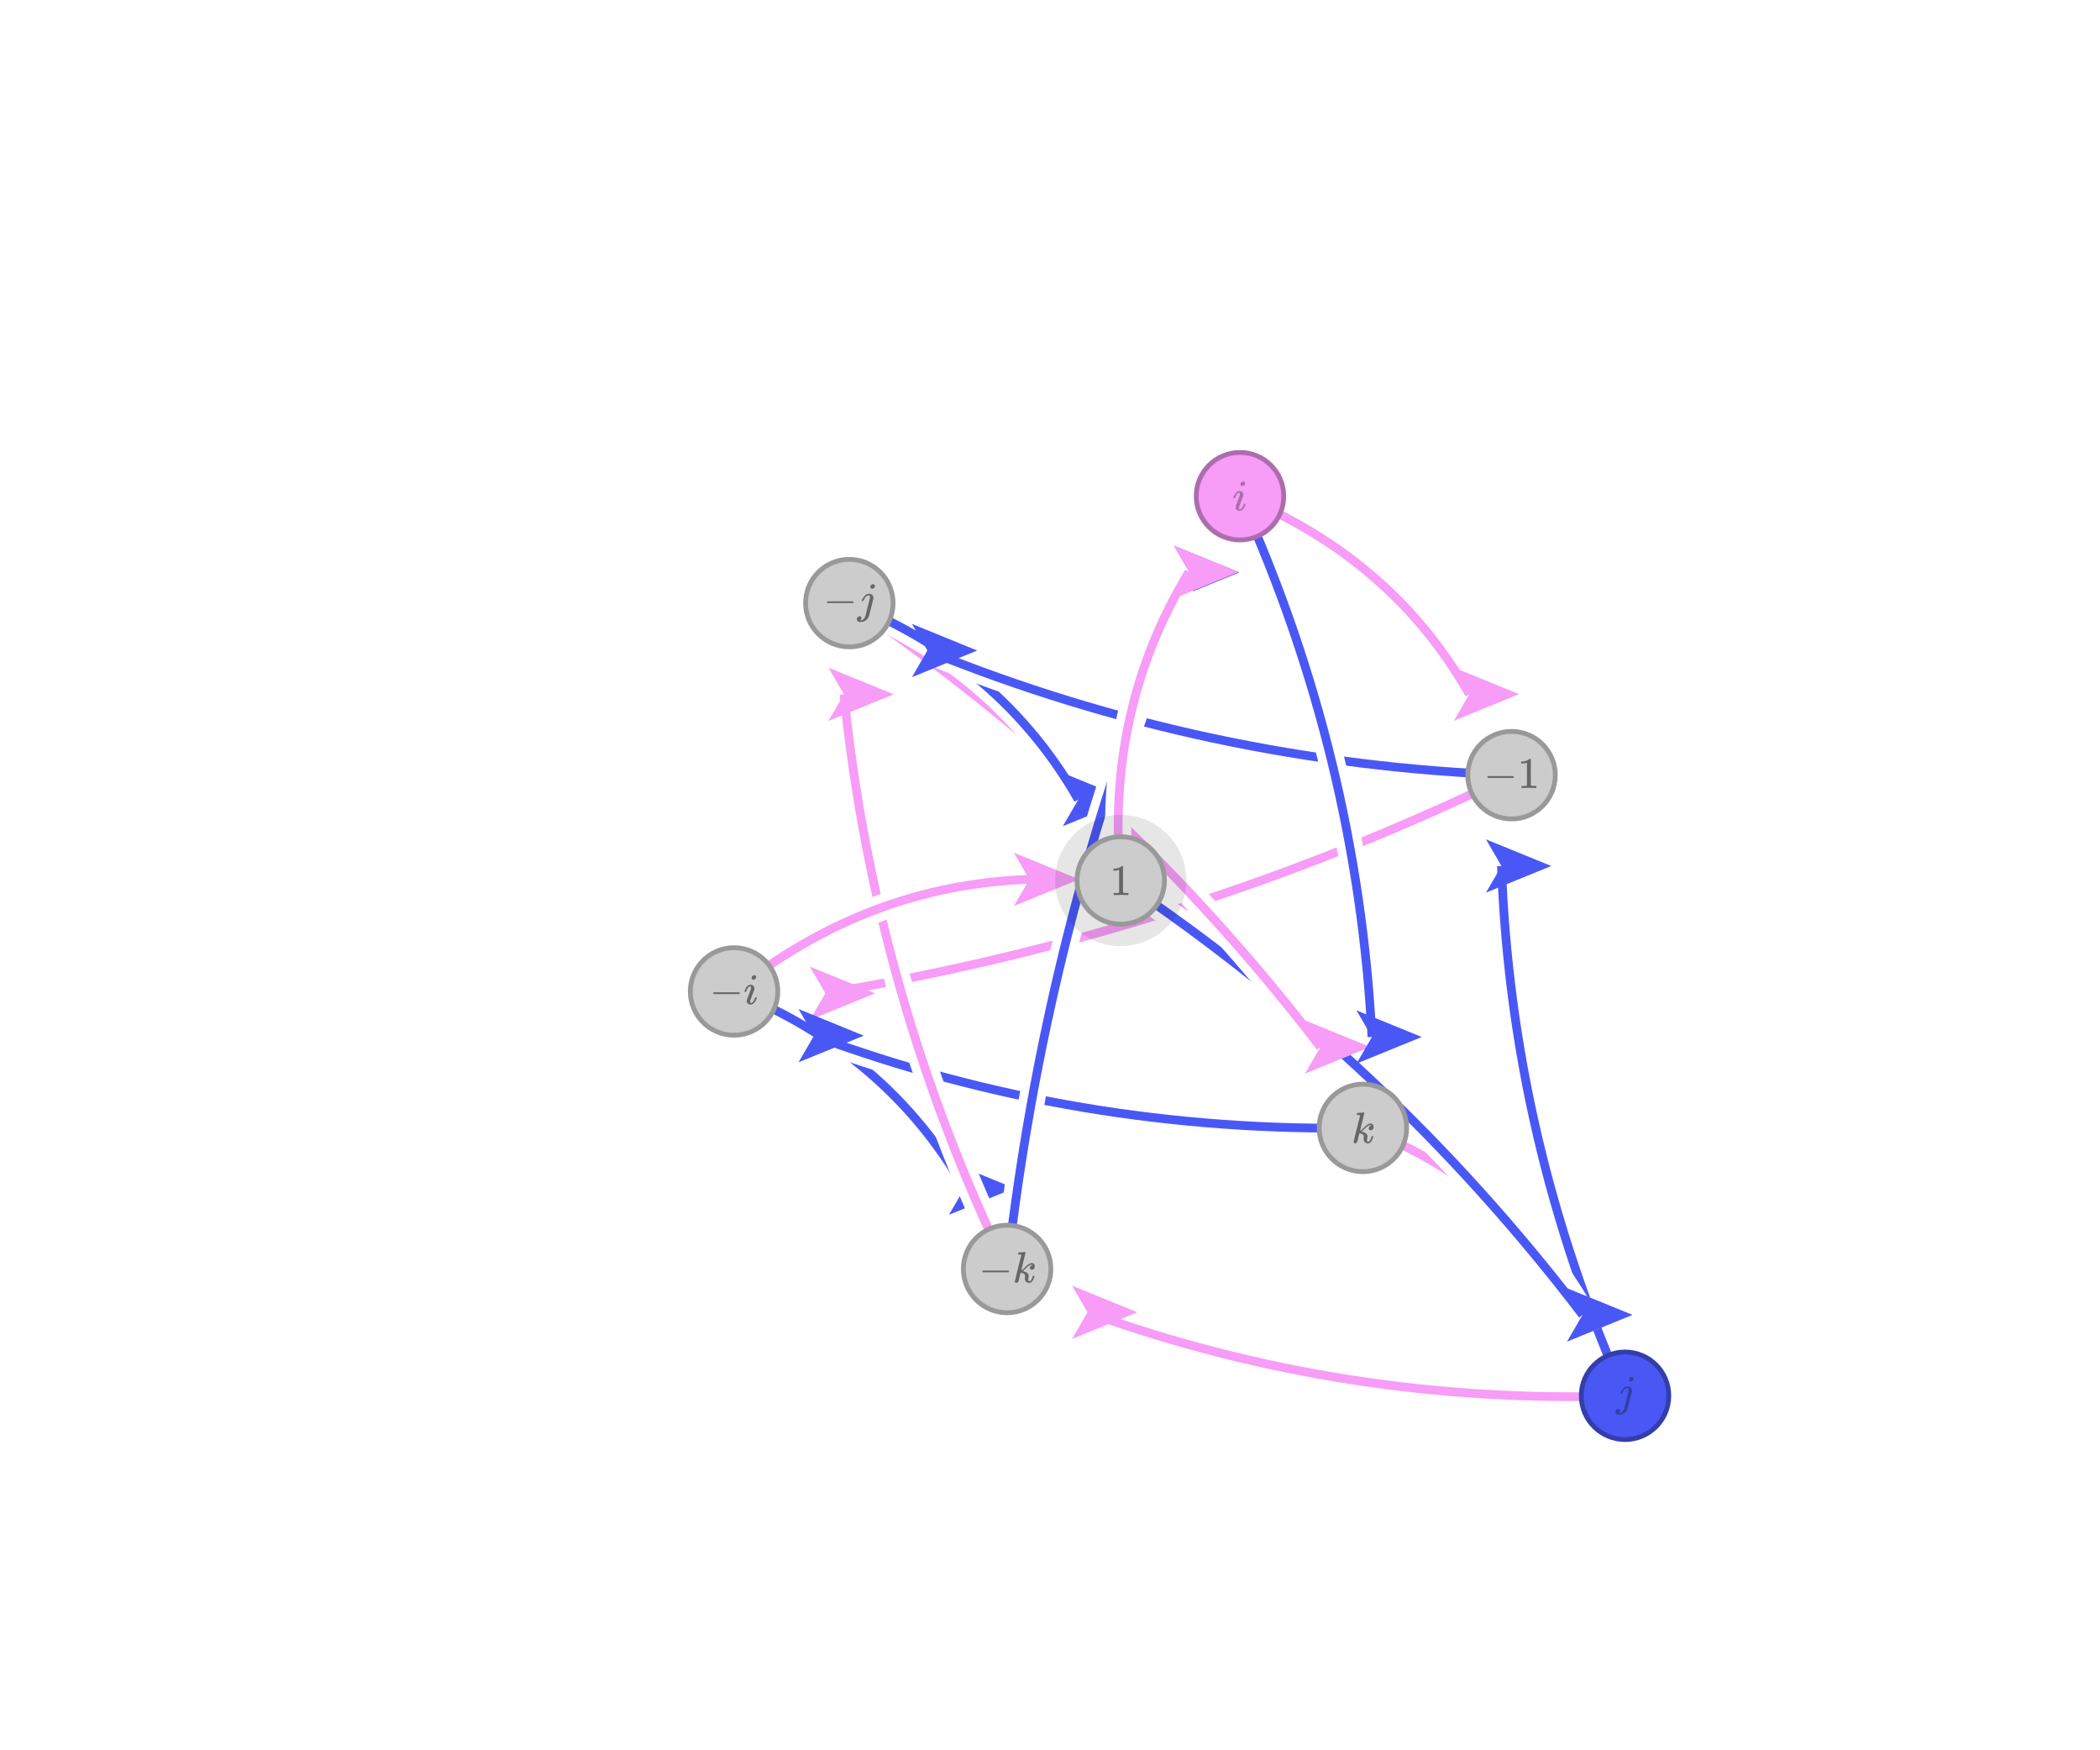 <svg version="1.2" xmlns="http://www.w3.org/2000/svg" viewBox="0 0 240 200">
  <g>
    <filter id="9:1:pathOutline-shadow" x="0" y="0" width="200%" height="200%">
      <feOffset result="offOut" in="SourceAlpha" dx="5" dy="5"></feOffset>
      <feGaussianBlur
        result="blurOut"
        in="offOut"
        stdDeviation="4"
      ></feGaussianBlur>
      <feBlend in="SourceGraphic" in2="blurOut" mode="normal"></feBlend>
      <feComponentTransfer>
        <feFuncA type="linear" slope="0.5"></feFuncA>
      </feComponentTransfer>
      <feMerge>
        <feMergeNode></feMergeNode>
        <feMergeNode in="SourceGraphic"></feMergeNode>
      </feMerge>
    </filter>
    <path
      stroke="#ffffff"
      fill="none"
      stroke-width="3"
      stroke-opacity="1"
      d="M 185.719 159.493 Q 172.755 130.303 171.595 98.954"
    ></path>
    <title>9:1:pathOutline</title>
  </g>
  <g>
    <marker
      id="9:1:orientedPath-endArrowId"
      markerUnits="strokeWidth"
      markerWidth="7.46"
      markerHeight="6.09"
      viewBox="0 0 9.95 8.12"
      refX="2.36"
      refY="4.06"
      orient="auto-start-reverse"
    >
      <path
        d="M9.95 4.06 0 8.12 2.36 4.06 0 0 9.95 4.06z"
        fill="#4958f5"
        fill-opacity="1"
      ></path>
    </marker>
    <filter id="9:1:orientedPath-shadow" x="0" y="0" width="200%" height="200%">
      <feOffset result="offOut" in="SourceAlpha" dx="5" dy="5"></feOffset>
      <feGaussianBlur
        result="blurOut"
        in="offOut"
        stdDeviation="4"
      ></feGaussianBlur>
      <feBlend in="SourceGraphic" in2="blurOut" mode="normal"></feBlend>
      <feComponentTransfer>
        <feFuncA type="linear" slope="0.5"></feFuncA>
      </feComponentTransfer>
      <feMerge>
        <feMergeNode></feMergeNode>
        <feMergeNode in="SourceGraphic"></feMergeNode>
      </feMerge>
    </filter>
    <path
      stroke="#4958f5"
      fill="none"
      stroke-width="1"
      stroke-opacity="1"
      d="M 185.719 159.493 Q 172.755 130.303 171.595 98.954"
      marker-end="url(#9:1:orientedPath-endArrowId)"
    ></path>
    <title>9:1:orientedPath</title>
  </g>
  <g>
    <filter id="7:1:pathOutline-shadow" x="0" y="0" width="200%" height="200%">
      <feOffset result="offOut" in="SourceAlpha" dx="5" dy="5"></feOffset>
      <feGaussianBlur
        result="blurOut"
        in="offOut"
        stdDeviation="4"
      ></feGaussianBlur>
      <feBlend in="SourceGraphic" in2="blurOut" mode="normal"></feBlend>
      <feComponentTransfer>
        <feFuncA type="linear" slope="0.5"></feFuncA>
      </feComponentTransfer>
      <feMerge>
        <feMergeNode></feMergeNode>
        <feMergeNode in="SourceGraphic"></feMergeNode>
      </feMerge>
    </filter>
    <path
      stroke="#ffffff"
      fill="none"
      stroke-width="3"
      stroke-opacity="1"
      d="M 155.759 128.883 Q 172.601 135.369 180.868 150.248"
    ></path>
    <title>7:1:pathOutline</title>
  </g>
  <g>
    <marker
      id="7:1:orientedPath-endArrowId"
      markerUnits="strokeWidth"
      markerWidth="7.46"
      markerHeight="6.09"
      viewBox="0 0 9.95 8.12"
      refX="2.36"
      refY="4.06"
      orient="auto-start-reverse"
    >
      <path
        d="M9.95 4.06 0 8.12 2.36 4.06 0 0 9.95 4.06z"
        fill="#f79cf7"
        fill-opacity="1"
      ></path>
    </marker>
    <filter id="7:1:orientedPath-shadow" x="0" y="0" width="200%" height="200%">
      <feOffset result="offOut" in="SourceAlpha" dx="5" dy="5"></feOffset>
      <feGaussianBlur
        result="blurOut"
        in="offOut"
        stdDeviation="4"
      ></feGaussianBlur>
      <feBlend in="SourceGraphic" in2="blurOut" mode="normal"></feBlend>
      <feComponentTransfer>
        <feFuncA type="linear" slope="0.5"></feFuncA>
      </feComponentTransfer>
      <feMerge>
        <feMergeNode></feMergeNode>
        <feMergeNode in="SourceGraphic"></feMergeNode>
      </feMerge>
    </filter>
    <path
      stroke="#f79cf7"
      fill="none"
      stroke-width="1"
      stroke-opacity="1"
      d="M 155.759 128.883 Q 172.601 135.369 180.868 150.248"
      marker-end="url(#7:1:orientedPath-endArrowId)"
    ></path>
    <title>7:1:orientedPath</title>
  </g>
  <g>
    <filter id="7:9:pathOutline-shadow" x="0" y="0" width="200%" height="200%">
      <feOffset result="offOut" in="SourceAlpha" dx="5" dy="5"></feOffset>
      <feGaussianBlur
        result="blurOut"
        in="offOut"
        stdDeviation="4"
      ></feGaussianBlur>
      <feBlend in="SourceGraphic" in2="blurOut" mode="normal"></feBlend>
      <feComponentTransfer>
        <feFuncA type="linear" slope="0.5"></feFuncA>
      </feComponentTransfer>
      <feMerge>
        <feMergeNode></feMergeNode>
        <feMergeNode in="SourceGraphic"></feMergeNode>
      </feMerge>
    </filter>
    <path
      stroke="#ffffff"
      fill="none"
      stroke-width="3"
      stroke-opacity="1"
      d="M 83.892 113.29 Q 101.334 120.322 110.222 135.77"
    ></path>
    <title>7:9:pathOutline</title>
  </g>
  <g>
    <marker
      id="7:9:orientedPath-endArrowId"
      markerUnits="strokeWidth"
      markerWidth="7.46"
      markerHeight="6.09"
      viewBox="0 0 9.95 8.12"
      refX="2.36"
      refY="4.06"
      orient="auto-start-reverse"
    >
      <path
        d="M9.95 4.06 0 8.12 2.36 4.06 0 0 9.95 4.06z"
        fill="#4958f5"
        fill-opacity="1"
      ></path>
    </marker>
    <filter id="7:9:orientedPath-shadow" x="0" y="0" width="200%" height="200%">
      <feOffset result="offOut" in="SourceAlpha" dx="5" dy="5"></feOffset>
      <feGaussianBlur
        result="blurOut"
        in="offOut"
        stdDeviation="4"
      ></feGaussianBlur>
      <feBlend in="SourceGraphic" in2="blurOut" mode="normal"></feBlend>
      <feComponentTransfer>
        <feFuncA type="linear" slope="0.5"></feFuncA>
      </feComponentTransfer>
      <feMerge>
        <feMergeNode></feMergeNode>
        <feMergeNode in="SourceGraphic"></feMergeNode>
      </feMerge>
    </filter>
    <path
      stroke="#4958f5"
      fill="none"
      stroke-width="1"
      stroke-opacity="1"
      d="M 83.892 113.29 Q 101.334 120.322 110.222 135.77"
      marker-end="url(#7:9:orientedPath-endArrowId)"
    ></path>
    <title>7:9:orientedPath</title>
  </g>
  <g>
    <filter id="7:2:pathOutline-shadow" x="0" y="0" width="200%" height="200%">
      <feOffset result="offOut" in="SourceAlpha" dx="5" dy="5"></feOffset>
      <feGaussianBlur
        result="blurOut"
        in="offOut"
        stdDeviation="4"
      ></feGaussianBlur>
      <feBlend in="SourceGraphic" in2="blurOut" mode="normal"></feBlend>
      <feComponentTransfer>
        <feFuncA type="linear" slope="0.5"></feFuncA>
      </feComponentTransfer>
      <feMerge>
        <feMergeNode></feMergeNode>
        <feMergeNode in="SourceGraphic"></feMergeNode>
      </feMerge>
    </filter>
    <path
      stroke="#ffffff"
      fill="none"
      stroke-width="3"
      stroke-opacity="1"
      d="M 172.747 88.577 Q 135.146 106.82 94.33 113.501"
    ></path>
    <title>7:2:pathOutline</title>
  </g>
  <g>
    <marker
      id="7:2:orientedPath-endArrowId"
      markerUnits="strokeWidth"
      markerWidth="7.46"
      markerHeight="6.09"
      viewBox="0 0 9.95 8.12"
      refX="2.36"
      refY="4.06"
      orient="auto-start-reverse"
    >
      <path
        d="M9.95 4.06 0 8.12 2.36 4.06 0 0 9.95 4.06z"
        fill="#f79cf7"
        fill-opacity="1"
      ></path>
    </marker>
    <filter id="7:2:orientedPath-shadow" x="0" y="0" width="200%" height="200%">
      <feOffset result="offOut" in="SourceAlpha" dx="5" dy="5"></feOffset>
      <feGaussianBlur
        result="blurOut"
        in="offOut"
        stdDeviation="4"
      ></feGaussianBlur>
      <feBlend in="SourceGraphic" in2="blurOut" mode="normal"></feBlend>
      <feComponentTransfer>
        <feFuncA type="linear" slope="0.5"></feFuncA>
      </feComponentTransfer>
      <feMerge>
        <feMergeNode></feMergeNode>
        <feMergeNode in="SourceGraphic"></feMergeNode>
      </feMerge>
    </filter>
    <path
      stroke="#f79cf7"
      fill="none"
      stroke-width="1"
      stroke-opacity="1"
      d="M 172.747 88.577 Q 135.146 106.82 94.33 113.501"
      marker-end="url(#7:2:orientedPath-endArrowId)"
    ></path>
    <title>7:2:orientedPath</title>
  </g>
  <g>
    <filter id="8:1:pathOutline-shadow" x="0" y="0" width="200%" height="200%">
      <feOffset result="offOut" in="SourceAlpha" dx="5" dy="5"></feOffset>
      <feGaussianBlur
        result="blurOut"
        in="offOut"
        stdDeviation="4"
      ></feGaussianBlur>
      <feBlend in="SourceGraphic" in2="blurOut" mode="normal"></feBlend>
      <feComponentTransfer>
        <feFuncA type="linear" slope="0.5"></feFuncA>
      </feComponentTransfer>
      <feMerge>
        <feMergeNode></feMergeNode>
        <feMergeNode in="SourceGraphic"></feMergeNode>
      </feMerge>
    </filter>
    <path
      stroke="#ffffff"
      fill="none"
      stroke-width="3"
      stroke-opacity="1"
      d="M 128.084 100.609 Q 158.764 121.232 180.868 150.248"
    ></path>
    <title>8:1:pathOutline</title>
  </g>
  <g>
    <marker
      id="8:1:orientedPath-endArrowId"
      markerUnits="strokeWidth"
      markerWidth="7.46"
      markerHeight="6.09"
      viewBox="0 0 9.95 8.12"
      refX="2.36"
      refY="4.06"
      orient="auto-start-reverse"
    >
      <path
        d="M9.95 4.06 0 8.12 2.36 4.06 0 0 9.95 4.06z"
        fill="#4958f5"
        fill-opacity="1"
      ></path>
    </marker>
    <filter id="8:1:orientedPath-shadow" x="0" y="0" width="200%" height="200%">
      <feOffset result="offOut" in="SourceAlpha" dx="5" dy="5"></feOffset>
      <feGaussianBlur
        result="blurOut"
        in="offOut"
        stdDeviation="4"
      ></feGaussianBlur>
      <feBlend in="SourceGraphic" in2="blurOut" mode="normal"></feBlend>
      <feComponentTransfer>
        <feFuncA type="linear" slope="0.5"></feFuncA>
      </feComponentTransfer>
      <feMerge>
        <feMergeNode></feMergeNode>
        <feMergeNode in="SourceGraphic"></feMergeNode>
      </feMerge>
    </filter>
    <path
      stroke="#4958f5"
      fill="none"
      stroke-width="1"
      stroke-opacity="1"
      d="M 128.084 100.609 Q 158.764 121.232 180.868 150.248"
      marker-end="url(#8:1:orientedPath-endArrowId)"
    ></path>
    <title>8:1:orientedPath</title>
  </g>
  <g>
    <filter id="9:0:pathOutline-shadow" x="0" y="0" width="200%" height="200%">
      <feOffset result="offOut" in="SourceAlpha" dx="5" dy="5"></feOffset>
      <feGaussianBlur
        result="blurOut"
        in="offOut"
        stdDeviation="4"
      ></feGaussianBlur>
      <feBlend in="SourceGraphic" in2="blurOut" mode="normal"></feBlend>
      <feComponentTransfer>
        <feFuncA type="linear" slope="0.5"></feFuncA>
      </feComponentTransfer>
      <feMerge>
        <feMergeNode></feMergeNode>
        <feMergeNode in="SourceGraphic"></feMergeNode>
      </feMerge>
    </filter>
    <path
      stroke="#ffffff"
      fill="none"
      stroke-width="3"
      stroke-opacity="1"
      d="M 141.711 56.699 Q 159.115 63.824 167.92 79.319"
    ></path>
    <title>9:0:pathOutline</title>
  </g>
  <g>
    <marker
      id="9:0:orientedPath-endArrowId"
      markerUnits="strokeWidth"
      markerWidth="7.46"
      markerHeight="6.09"
      viewBox="0 0 9.95 8.12"
      refX="2.36"
      refY="4.06"
      orient="auto-start-reverse"
    >
      <path
        d="M9.95 4.06 0 8.12 2.36 4.06 0 0 9.95 4.06z"
        fill="#f79cf7"
        fill-opacity="1"
      ></path>
    </marker>
    <filter id="9:0:orientedPath-shadow" x="0" y="0" width="200%" height="200%">
      <feOffset result="offOut" in="SourceAlpha" dx="5" dy="5"></feOffset>
      <feGaussianBlur
        result="blurOut"
        in="offOut"
        stdDeviation="4"
      ></feGaussianBlur>
      <feBlend in="SourceGraphic" in2="blurOut" mode="normal"></feBlend>
      <feComponentTransfer>
        <feFuncA type="linear" slope="0.5"></feFuncA>
      </feComponentTransfer>
      <feMerge>
        <feMergeNode></feMergeNode>
        <feMergeNode in="SourceGraphic"></feMergeNode>
      </feMerge>
    </filter>
    <path
      stroke="#f79cf7"
      fill="none"
      stroke-width="1"
      stroke-opacity="1"
      d="M 141.711 56.699 Q 159.115 63.824 167.92 79.319"
      marker-end="url(#9:0:orientedPath-endArrowId)"
    ></path>
    <title>9:0:orientedPath</title>
  </g>
  <g>
    <filter id="7:0:pathOutline-shadow" x="0" y="0" width="200%" height="200%">
      <feOffset result="offOut" in="SourceAlpha" dx="5" dy="5"></feOffset>
      <feGaussianBlur
        result="blurOut"
        in="offOut"
        stdDeviation="4"
      ></feGaussianBlur>
      <feBlend in="SourceGraphic" in2="blurOut" mode="normal"></feBlend>
      <feComponentTransfer>
        <feFuncA type="linear" slope="0.5"></feFuncA>
      </feComponentTransfer>
      <feMerge>
        <feMergeNode></feMergeNode>
        <feMergeNode in="SourceGraphic"></feMergeNode>
      </feMerge>
    </filter>
    <path
      stroke="#ffffff"
      fill="none"
      stroke-width="3"
      stroke-opacity="1"
      d="M 185.719 159.493 Q 153.799 160.6 124.29 149.951"
    ></path>
    <title>7:0:pathOutline</title>
  </g>
  <g>
    <marker
      id="7:0:orientedPath-endArrowId"
      markerUnits="strokeWidth"
      markerWidth="7.46"
      markerHeight="6.09"
      viewBox="0 0 9.95 8.12"
      refX="2.36"
      refY="4.06"
      orient="auto-start-reverse"
    >
      <path
        d="M9.95 4.06 0 8.12 2.36 4.06 0 0 9.95 4.06z"
        fill="#f79cf7"
        fill-opacity="1"
      ></path>
    </marker>
    <filter id="7:0:orientedPath-shadow" x="0" y="0" width="200%" height="200%">
      <feOffset result="offOut" in="SourceAlpha" dx="5" dy="5"></feOffset>
      <feGaussianBlur
        result="blurOut"
        in="offOut"
        stdDeviation="4"
      ></feGaussianBlur>
      <feBlend in="SourceGraphic" in2="blurOut" mode="normal"></feBlend>
      <feComponentTransfer>
        <feFuncA type="linear" slope="0.5"></feFuncA>
      </feComponentTransfer>
      <feMerge>
        <feMergeNode></feMergeNode>
        <feMergeNode in="SourceGraphic"></feMergeNode>
      </feMerge>
    </filter>
    <path
      stroke="#f79cf7"
      fill="none"
      stroke-width="1"
      stroke-opacity="1"
      d="M 185.719 159.493 Q 153.799 160.6 124.29 149.951"
      marker-end="url(#7:0:orientedPath-endArrowId)"
    ></path>
    <title>7:0:orientedPath</title>
  </g>
  <g>
    <filter id="7:4:pathOutline-shadow" x="0" y="0" width="200%" height="200%">
      <feOffset result="offOut" in="SourceAlpha" dx="5" dy="5"></feOffset>
      <feGaussianBlur
        result="blurOut"
        in="offOut"
        stdDeviation="4"
      ></feGaussianBlur>
      <feBlend in="SourceGraphic" in2="blurOut" mode="normal"></feBlend>
      <feComponentTransfer>
        <feFuncA type="linear" slope="0.5"></feFuncA>
      </feComponentTransfer>
      <feMerge>
        <feMergeNode></feMergeNode>
        <feMergeNode in="SourceGraphic"></feMergeNode>
      </feMerge>
    </filter>
    <path
      stroke="#ffffff"
      fill="none"
      stroke-width="3"
      stroke-opacity="1"
      d="M 97.065 68.917 Q 128.275 90.081 150.908 119.638"
    ></path>
    <title>7:4:pathOutline</title>
  </g>
  <g>
    <marker
      id="7:4:orientedPath-endArrowId"
      markerUnits="strokeWidth"
      markerWidth="7.46"
      markerHeight="6.09"
      viewBox="0 0 9.95 8.12"
      refX="2.36"
      refY="4.06"
      orient="auto-start-reverse"
    >
      <path
        d="M9.95 4.06 0 8.12 2.36 4.06 0 0 9.95 4.06z"
        fill="#f79cf7"
        fill-opacity="1"
      ></path>
    </marker>
    <filter id="7:4:orientedPath-shadow" x="0" y="0" width="200%" height="200%">
      <feOffset result="offOut" in="SourceAlpha" dx="5" dy="5"></feOffset>
      <feGaussianBlur
        result="blurOut"
        in="offOut"
        stdDeviation="4"
      ></feGaussianBlur>
      <feBlend in="SourceGraphic" in2="blurOut" mode="normal"></feBlend>
      <feComponentTransfer>
        <feFuncA type="linear" slope="0.5"></feFuncA>
      </feComponentTransfer>
      <feMerge>
        <feMergeNode></feMergeNode>
        <feMergeNode in="SourceGraphic"></feMergeNode>
      </feMerge>
    </filter>
    <path
      stroke="#f79cf7"
      fill="none"
      stroke-width="1"
      stroke-opacity="1"
      d="M 97.065 68.917 Q 128.275 90.081 150.908 119.638"
      marker-end="url(#7:4:orientedPath-endArrowId)"
    ></path>
    <title>7:4:orientedPath</title>
  </g>
  <g>
    <filter id="7:7:pathOutline-shadow" x="0" y="0" width="200%" height="200%">
      <feOffset result="offOut" in="SourceAlpha" dx="5" dy="5"></feOffset>
      <feGaussianBlur
        result="blurOut"
        in="offOut"
        stdDeviation="4"
      ></feGaussianBlur>
      <feBlend in="SourceGraphic" in2="blurOut" mode="normal"></feBlend>
      <feComponentTransfer>
        <feFuncA type="linear" slope="0.5"></feFuncA>
      </feComponentTransfer>
      <feMerge>
        <feMergeNode></feMergeNode>
        <feMergeNode in="SourceGraphic"></feMergeNode>
      </feMerge>
    </filter>
    <path
      stroke="#ffffff"
      fill="none"
      stroke-width="3"
      stroke-opacity="1"
      d="M 155.759 128.883 Q 123.122 129.476 93.029 118.342"
    ></path>
    <title>7:7:pathOutline</title>
  </g>
  <g>
    <marker
      id="7:7:orientedPath-endArrowId"
      markerUnits="strokeWidth"
      markerWidth="7.46"
      markerHeight="6.09"
      viewBox="0 0 9.95 8.12"
      refX="2.36"
      refY="4.06"
      orient="auto-start-reverse"
    >
      <path
        d="M9.95 4.06 0 8.12 2.36 4.06 0 0 9.95 4.06z"
        fill="#4958f5"
        fill-opacity="1"
      ></path>
    </marker>
    <filter id="7:7:orientedPath-shadow" x="0" y="0" width="200%" height="200%">
      <feOffset result="offOut" in="SourceAlpha" dx="5" dy="5"></feOffset>
      <feGaussianBlur
        result="blurOut"
        in="offOut"
        stdDeviation="4"
      ></feGaussianBlur>
      <feBlend in="SourceGraphic" in2="blurOut" mode="normal"></feBlend>
      <feComponentTransfer>
        <feFuncA type="linear" slope="0.5"></feFuncA>
      </feComponentTransfer>
      <feMerge>
        <feMergeNode></feMergeNode>
        <feMergeNode in="SourceGraphic"></feMergeNode>
      </feMerge>
    </filter>
    <path
      stroke="#4958f5"
      fill="none"
      stroke-width="1"
      stroke-opacity="1"
      d="M 155.759 128.883 Q 123.122 129.476 93.029 118.342"
      marker-end="url(#7:7:orientedPath-endArrowId)"
    ></path>
    <title>7:7:orientedPath</title>
  </g>
  <g>
    <filter id="7:10:pathOutline-shadow" x="0" y="0" width="200%" height="200%">
      <feOffset result="offOut" in="SourceAlpha" dx="5" dy="5"></feOffset>
      <feGaussianBlur
        result="blurOut"
        in="offOut"
        stdDeviation="4"
      ></feGaussianBlur>
      <feBlend in="SourceGraphic" in2="blurOut" mode="normal"></feBlend>
      <feComponentTransfer>
        <feFuncA type="linear" slope="0.5"></feFuncA>
      </feComponentTransfer>
      <feMerge>
        <feMergeNode></feMergeNode>
        <feMergeNode in="SourceGraphic"></feMergeNode>
      </feMerge>
    </filter>
    <path
      stroke="#ffffff"
      fill="none"
      stroke-width="3"
      stroke-opacity="1"
      d="M 97.065 68.917 Q 114.437 75.943 123.234 91.364"
    ></path>
    <title>7:10:pathOutline</title>
  </g>
  <g>
    <marker
      id="7:10:orientedPath-endArrowId"
      markerUnits="strokeWidth"
      markerWidth="7.46"
      markerHeight="6.09"
      viewBox="0 0 9.95 8.12"
      refX="2.36"
      refY="4.06"
      orient="auto-start-reverse"
    >
      <path
        d="M9.95 4.06 0 8.12 2.36 4.06 0 0 9.95 4.06z"
        fill="#4958f5"
        fill-opacity="1"
      ></path>
    </marker>
    <filter
      id="7:10:orientedPath-shadow"
      x="0"
      y="0"
      width="200%"
      height="200%"
    >
      <feOffset result="offOut" in="SourceAlpha" dx="5" dy="5"></feOffset>
      <feGaussianBlur
        result="blurOut"
        in="offOut"
        stdDeviation="4"
      ></feGaussianBlur>
      <feBlend in="SourceGraphic" in2="blurOut" mode="normal"></feBlend>
      <feComponentTransfer>
        <feFuncA type="linear" slope="0.5"></feFuncA>
      </feComponentTransfer>
      <feMerge>
        <feMergeNode></feMergeNode>
        <feMergeNode in="SourceGraphic"></feMergeNode>
      </feMerge>
    </filter>
    <path
      stroke="#4958f5"
      fill="none"
      stroke-width="1"
      stroke-opacity="1"
      d="M 97.065 68.917 Q 114.437 75.943 123.234 91.364"
      marker-end="url(#7:10:orientedPath-endArrowId)"
    ></path>
    <title>7:10:orientedPath</title>
  </g>
  <g>
    <filter id="7:8:pathOutline-shadow" x="0" y="0" width="200%" height="200%">
      <feOffset result="offOut" in="SourceAlpha" dx="5" dy="5"></feOffset>
      <feGaussianBlur
        result="blurOut"
        in="offOut"
        stdDeviation="4"
      ></feGaussianBlur>
      <feBlend in="SourceGraphic" in2="blurOut" mode="normal"></feBlend>
      <feComponentTransfer>
        <feFuncA type="linear" slope="0.5"></feFuncA>
      </feComponentTransfer>
      <feMerge>
        <feMergeNode></feMergeNode>
        <feMergeNode in="SourceGraphic"></feMergeNode>
      </feMerge>
    </filter>
    <path
      stroke="#ffffff"
      fill="none"
      stroke-width="3"
      stroke-opacity="1"
      d="M 172.747 88.577 Q 137.86 87.263 105.99 74.335"
    ></path>
    <title>7:8:pathOutline</title>
  </g>
  <g>
    <marker
      id="7:8:orientedPath-endArrowId"
      markerUnits="strokeWidth"
      markerWidth="7.46"
      markerHeight="6.09"
      viewBox="0 0 9.95 8.12"
      refX="2.36"
      refY="4.06"
      orient="auto-start-reverse"
    >
      <path
        d="M9.95 4.06 0 8.12 2.36 4.06 0 0 9.95 4.06z"
        fill="#4958f5"
        fill-opacity="1"
      ></path>
    </marker>
    <filter id="7:8:orientedPath-shadow" x="0" y="0" width="200%" height="200%">
      <feOffset result="offOut" in="SourceAlpha" dx="5" dy="5"></feOffset>
      <feGaussianBlur
        result="blurOut"
        in="offOut"
        stdDeviation="4"
      ></feGaussianBlur>
      <feBlend in="SourceGraphic" in2="blurOut" mode="normal"></feBlend>
      <feComponentTransfer>
        <feFuncA type="linear" slope="0.5"></feFuncA>
      </feComponentTransfer>
      <feMerge>
        <feMergeNode></feMergeNode>
        <feMergeNode in="SourceGraphic"></feMergeNode>
      </feMerge>
    </filter>
    <path
      stroke="#4958f5"
      fill="none"
      stroke-width="1"
      stroke-opacity="1"
      d="M 172.747 88.577 Q 137.86 87.263 105.99 74.335"
      marker-end="url(#7:8:orientedPath-endArrowId)"
    ></path>
    <title>7:8:orientedPath</title>
  </g>
  <g>
    <filter id="7:5:pathOutline-shadow" x="0" y="0" width="200%" height="200%">
      <feOffset result="offOut" in="SourceAlpha" dx="5" dy="5"></feOffset>
      <feGaussianBlur
        result="blurOut"
        in="offOut"
        stdDeviation="4"
      ></feGaussianBlur>
      <feBlend in="SourceGraphic" in2="blurOut" mode="normal"></feBlend>
      <feComponentTransfer>
        <feFuncA type="linear" slope="0.5"></feFuncA>
      </feComponentTransfer>
      <feMerge>
        <feMergeNode></feMergeNode>
        <feMergeNode in="SourceGraphic"></feMergeNode>
      </feMerge>
    </filter>
    <path
      stroke="#ffffff"
      fill="none"
      stroke-width="3"
      stroke-opacity="1"
      d="M 115.098 145.002 Q 99.937 113.554 96.452 79.339"
    ></path>
    <title>7:5:pathOutline</title>
  </g>
  <g>
    <marker
      id="7:5:orientedPath-endArrowId"
      markerUnits="strokeWidth"
      markerWidth="7.46"
      markerHeight="6.09"
      viewBox="0 0 9.95 8.12"
      refX="2.36"
      refY="4.06"
      orient="auto-start-reverse"
    >
      <path
        d="M9.95 4.06 0 8.12 2.36 4.06 0 0 9.95 4.06z"
        fill="#f79cf7"
        fill-opacity="1"
      ></path>
    </marker>
    <filter id="7:5:orientedPath-shadow" x="0" y="0" width="200%" height="200%">
      <feOffset result="offOut" in="SourceAlpha" dx="5" dy="5"></feOffset>
      <feGaussianBlur
        result="blurOut"
        in="offOut"
        stdDeviation="4"
      ></feGaussianBlur>
      <feBlend in="SourceGraphic" in2="blurOut" mode="normal"></feBlend>
      <feComponentTransfer>
        <feFuncA type="linear" slope="0.5"></feFuncA>
      </feComponentTransfer>
      <feMerge>
        <feMergeNode></feMergeNode>
        <feMergeNode in="SourceGraphic"></feMergeNode>
      </feMerge>
    </filter>
    <path
      stroke="#f79cf7"
      fill="none"
      stroke-width="1"
      stroke-opacity="1"
      d="M 115.098 145.002 Q 99.937 113.554 96.452 79.339"
      marker-end="url(#7:5:orientedPath-endArrowId)"
    ></path>
    <title>7:5:orientedPath</title>
  </g>
  <g>
    <filter id="7:11:pathOutline-shadow" x="0" y="0" width="200%" height="200%">
      <feOffset result="offOut" in="SourceAlpha" dx="5" dy="5"></feOffset>
      <feGaussianBlur
        result="blurOut"
        in="offOut"
        stdDeviation="4"
      ></feGaussianBlur>
      <feBlend in="SourceGraphic" in2="blurOut" mode="normal"></feBlend>
      <feComponentTransfer>
        <feFuncA type="linear" slope="0.5"></feFuncA>
      </feComponentTransfer>
      <feMerge>
        <feMergeNode></feMergeNode>
        <feMergeNode in="SourceGraphic"></feMergeNode>
      </feMerge>
    </filter>
    <path
      stroke="#ffffff"
      fill="none"
      stroke-width="3"
      stroke-opacity="1"
      d="M 115.098 145.002 Q 119.781 103.473 135.953 65.407"
    ></path>
    <title>7:11:pathOutline</title>
  </g>
  <g>
    <marker
      id="7:11:orientedPath-endArrowId"
      markerUnits="strokeWidth"
      markerWidth="7.46"
      markerHeight="6.09"
      viewBox="0 0 9.95 8.12"
      refX="2.36"
      refY="4.06"
      orient="auto-start-reverse"
    >
      <path
        d="M9.95 4.06 0 8.12 2.36 4.06 0 0 9.95 4.06z"
        fill="#4958f5"
        fill-opacity="1"
      ></path>
    </marker>
    <filter
      id="7:11:orientedPath-shadow"
      x="0"
      y="0"
      width="200%"
      height="200%"
    >
      <feOffset result="offOut" in="SourceAlpha" dx="5" dy="5"></feOffset>
      <feGaussianBlur
        result="blurOut"
        in="offOut"
        stdDeviation="4"
      ></feGaussianBlur>
      <feBlend in="SourceGraphic" in2="blurOut" mode="normal"></feBlend>
      <feComponentTransfer>
        <feFuncA type="linear" slope="0.5"></feFuncA>
      </feComponentTransfer>
      <feMerge>
        <feMergeNode></feMergeNode>
        <feMergeNode in="SourceGraphic"></feMergeNode>
      </feMerge>
    </filter>
    <path
      stroke="#4958f5"
      fill="none"
      stroke-width="1"
      stroke-opacity="1"
      d="M 115.098 145.002 Q 119.781 103.473 135.953 65.407"
      marker-end="url(#7:11:orientedPath-endArrowId)"
    ></path>
    <title>7:11:orientedPath</title>
  </g>
  <g>
    <filter id="8:0:pathOutline-shadow" x="0" y="0" width="200%" height="200%">
      <feOffset result="offOut" in="SourceAlpha" dx="5" dy="5"></feOffset>
      <feGaussianBlur
        result="blurOut"
        in="offOut"
        stdDeviation="4"
      ></feGaussianBlur>
      <feBlend in="SourceGraphic" in2="blurOut" mode="normal"></feBlend>
      <feComponentTransfer>
        <feFuncA type="linear" slope="0.5"></feFuncA>
      </feComponentTransfer>
      <feMerge>
        <feMergeNode></feMergeNode>
        <feMergeNode in="SourceGraphic"></feMergeNode>
      </feMerge>
    </filter>
    <path
      stroke="#ffffff"
      fill="none"
      stroke-width="3"
      stroke-opacity="1"
      d="M 128.084 100.609 Q 126.253 81.206 135.882 65.36"
    ></path>
    <title>8:0:pathOutline</title>
  </g>
  <g>
    <marker
      id="8:0:orientedPath-endArrowId"
      markerUnits="strokeWidth"
      markerWidth="7.46"
      markerHeight="6.09"
      viewBox="0 0 9.95 8.12"
      refX="2.36"
      refY="4.06"
      orient="auto-start-reverse"
    >
      <path
        d="M9.95 4.06 0 8.12 2.36 4.06 0 0 9.95 4.06z"
        fill="#f79cf7"
        fill-opacity="1"
      ></path>
    </marker>
    <filter id="8:0:orientedPath-shadow" x="0" y="0" width="200%" height="200%">
      <feOffset result="offOut" in="SourceAlpha" dx="5" dy="5"></feOffset>
      <feGaussianBlur
        result="blurOut"
        in="offOut"
        stdDeviation="4"
      ></feGaussianBlur>
      <feBlend in="SourceGraphic" in2="blurOut" mode="normal"></feBlend>
      <feComponentTransfer>
        <feFuncA type="linear" slope="0.5"></feFuncA>
      </feComponentTransfer>
      <feMerge>
        <feMergeNode></feMergeNode>
        <feMergeNode in="SourceGraphic"></feMergeNode>
      </feMerge>
    </filter>
    <path
      stroke="#f79cf7"
      fill="none"
      stroke-width="1"
      stroke-opacity="1"
      d="M 128.084 100.609 Q 126.253 81.206 135.882 65.36"
      marker-end="url(#8:0:orientedPath-endArrowId)"
    ></path>
    <title>8:0:orientedPath</title>
  </g>
  <g>
    <filter id="7:3:pathOutline-shadow" x="0" y="0" width="200%" height="200%">
      <feOffset result="offOut" in="SourceAlpha" dx="5" dy="5"></feOffset>
      <feGaussianBlur
        result="blurOut"
        in="offOut"
        stdDeviation="4"
      ></feGaussianBlur>
      <feBlend in="SourceGraphic" in2="blurOut" mode="normal"></feBlend>
      <feComponentTransfer>
        <feFuncA type="linear" slope="0.5"></feFuncA>
      </feComponentTransfer>
      <feMerge>
        <feMergeNode></feMergeNode>
        <feMergeNode in="SourceGraphic"></feMergeNode>
      </feMerge>
    </filter>
    <path
      stroke="#ffffff"
      fill="none"
      stroke-width="3"
      stroke-opacity="1"
      d="M 83.892 113.29 Q 99.114 101.119 117.645 100.483"
    ></path>
    <title>7:3:pathOutline</title>
  </g>
  <g>
    <marker
      id="7:3:orientedPath-endArrowId"
      markerUnits="strokeWidth"
      markerWidth="7.46"
      markerHeight="6.09"
      viewBox="0 0 9.95 8.12"
      refX="2.36"
      refY="4.06"
      orient="auto-start-reverse"
    >
      <path
        d="M9.95 4.06 0 8.12 2.36 4.06 0 0 9.95 4.06z"
        fill="#f79cf7"
        fill-opacity="1"
      ></path>
    </marker>
    <filter id="7:3:orientedPath-shadow" x="0" y="0" width="200%" height="200%">
      <feOffset result="offOut" in="SourceAlpha" dx="5" dy="5"></feOffset>
      <feGaussianBlur
        result="blurOut"
        in="offOut"
        stdDeviation="4"
      ></feGaussianBlur>
      <feBlend in="SourceGraphic" in2="blurOut" mode="normal"></feBlend>
      <feComponentTransfer>
        <feFuncA type="linear" slope="0.5"></feFuncA>
      </feComponentTransfer>
      <feMerge>
        <feMergeNode></feMergeNode>
        <feMergeNode in="SourceGraphic"></feMergeNode>
      </feMerge>
    </filter>
    <path
      stroke="#f79cf7"
      fill="none"
      stroke-width="1"
      stroke-opacity="1"
      d="M 83.892 113.29 Q 99.114 101.119 117.645 100.483"
      marker-end="url(#7:3:orientedPath-endArrowId)"
    ></path>
    <title>7:3:orientedPath</title>
  </g>
  <circle
    fill="#000000"
    fill-opacity="0.1"
    cx="128.084"
    cy="100.609"
    stroke="none"
    r="7.5"
  >
    <title>4:0:identityMarker</title>
  </circle>
  <g>
    <filter id="7:6:pathOutline-shadow" x="0" y="0" width="200%" height="200%">
      <feOffset result="offOut" in="SourceAlpha" dx="5" dy="5"></feOffset>
      <feGaussianBlur
        result="blurOut"
        in="offOut"
        stdDeviation="4"
      ></feGaussianBlur>
      <feBlend in="SourceGraphic" in2="blurOut" mode="normal"></feBlend>
      <feComponentTransfer>
        <feFuncA type="linear" slope="0.5"></feFuncA>
      </feComponentTransfer>
      <feMerge>
        <feMergeNode></feMergeNode>
        <feMergeNode in="SourceGraphic"></feMergeNode>
      </feMerge>
    </filter>
    <path
      stroke="#ffffff"
      fill="none"
      stroke-width="3"
      stroke-opacity="1"
      d="M 141.711 56.699 Q 155.142 86.45 156.793 118.494"
    ></path>
    <title>7:6:pathOutline</title>
  </g>
  <g>
    <marker
      id="7:6:orientedPath-endArrowId"
      markerUnits="strokeWidth"
      markerWidth="7.46"
      markerHeight="6.09"
      viewBox="0 0 9.95 8.12"
      refX="2.36"
      refY="4.06"
      orient="auto-start-reverse"
    >
      <path
        d="M9.95 4.06 0 8.12 2.36 4.06 0 0 9.95 4.06z"
        fill="#4958f5"
        fill-opacity="1"
      ></path>
    </marker>
    <filter id="7:6:orientedPath-shadow" x="0" y="0" width="200%" height="200%">
      <feOffset result="offOut" in="SourceAlpha" dx="5" dy="5"></feOffset>
      <feGaussianBlur
        result="blurOut"
        in="offOut"
        stdDeviation="4"
      ></feGaussianBlur>
      <feBlend in="SourceGraphic" in2="blurOut" mode="normal"></feBlend>
      <feComponentTransfer>
        <feFuncA type="linear" slope="0.5"></feFuncA>
      </feComponentTransfer>
      <feMerge>
        <feMergeNode></feMergeNode>
        <feMergeNode in="SourceGraphic"></feMergeNode>
      </feMerge>
    </filter>
    <path
      stroke="#4958f5"
      fill="none"
      stroke-width="1"
      stroke-opacity="1"
      d="M 141.711 56.699 Q 155.142 86.45 156.793 118.494"
      marker-end="url(#7:6:orientedPath-endArrowId)"
    ></path>
    <title>7:6:orientedPath</title>
  </g>
  <circle
    fill="#cccccc"
    fill-opacity="1"
    cx="128.084"
    cy="100.609"
    stroke="#999999"
    stroke-opacity="1"
    stroke-width="0.55"
    stroke-linecap="butt"
    r="5"
  >
    <title>`g1`.icon</title>
  </circle>
  <g
    transform="rotate(0, 128.084, 100.609)translate(126.834, 98.944)"
  >
    <title>`g1`.labelText</title>
    <svg
      style="font-size: 5px"
      xmlns="http://www.w3.org/2000/svg"
      width="2.5"
      height="3.33"
      role="img"
      focusable="false"
      viewBox="0 -666 500 666"
    >
      <g
        stroke="none"
        fill="#666666"
        stroke-width="0"
        transform="scale(1,-1)"
        fill-opacity="1"
      >
        <g data-mml-node="math">
          <g data-mml-node="mn">
            <path
              data-c="31"
              d="M213 578L200 573Q186 568 160 563T102 556H83V602H102Q149 604 189 617T245 641T273 663Q275 666 285 666Q294 666 302 660V361L303 61Q310 54 315 52T339 48T401 46H427V0H416Q395 3 257 3Q121 3 100 0H88V46H114Q136 46 152 46T177 47T193 50T201 52T207 57T213 61V578Z"
            ></path>
          </g>
        </g>
      </g>
    </svg>
  </g>
  <circle
    fill="#f79cf7"
    fill-opacity="1"
    cx="141.711"
    cy="56.699"
    stroke="#ad6dad"
    stroke-opacity="1"
    stroke-width="0.55"
    stroke-linecap="butt"
    r="5"
  >
    <title>`g2`.icon</title>
  </circle>
  <g
    transform="rotate(0, 141.711, 56.699)translate(140.849, 55.019)"
  >
    <title>`g2`.labelText</title>
    <svg
      style="font-size: 5px"
      xmlns="http://www.w3.org/2000/svg"
      width="1.725"
      height="3.36"
      role="img"
      focusable="false"
      viewBox="0 -661 345 672"
    >
      <g
        stroke="none"
        fill="#ad6dad"
        stroke-width="0"
        transform="scale(1,-1)"
        fill-opacity="1"
      >
        <g data-mml-node="math">
          <g data-mml-node="mi">
            <path
              data-c="1D456"
              d="M184 600Q184 624 203 642T247 661Q265 661 277 649T290 619Q290 596 270 577T226 557Q211 557 198 567T184 600ZM21 287Q21 295 30 318T54 369T98 420T158 442Q197 442 223 419T250 357Q250 340 236 301T196 196T154 83Q149 61 149 51Q149 26 166 26Q175 26 185 29T208 43T235 78T260 137Q263 149 265 151T282 153Q302 153 302 143Q302 135 293 112T268 61T223 11T161 -11Q129 -11 102 10T74 74Q74 91 79 106T122 220Q160 321 166 341T173 380Q173 404 156 404H154Q124 404 99 371T61 287Q60 286 59 284T58 281T56 279T53 278T49 278T41 278H27Q21 284 21 287Z"
            ></path>
          </g>
        </g>
      </g>
    </svg>
  </g>
  <circle
    fill="#4958f5"
    fill-opacity="1"
    cx="185.719"
    cy="159.493"
    stroke="#333eab"
    stroke-opacity="1"
    stroke-width="0.55"
    stroke-linecap="butt"
    r="5"
  >
    <title>`g3`.icon</title>
  </circle>
  <g
    transform="rotate(0, 185.719, 159.493)translate(184.689, 157.331)"
  >
    <title>`g3`.labelText</title>
    <svg
      style="font-size: 5px"
      xmlns="http://www.w3.org/2000/svg"
      width="2.06"
      height="4.325"
      role="img"
      focusable="false"
      viewBox="0 -661 412 865"
    >
      <g
        stroke="none"
        fill="#333eab"
        stroke-width="0"
        transform="scale(1,-1)"
        fill-opacity="1"
      >
        <g data-mml-node="math">
          <g data-mml-node="mi">
            <path
              data-c="1D457"
              d="M297 596Q297 627 318 644T361 661Q378 661 389 651T403 623Q403 595 384 576T340 557Q322 557 310 567T297 596ZM288 376Q288 405 262 405Q240 405 220 393T185 362T161 325T144 293L137 279Q135 278 121 278H107Q101 284 101 286T105 299Q126 348 164 391T252 441Q253 441 260 441T272 442Q296 441 316 432Q341 418 354 401T367 348V332L318 133Q267 -67 264 -75Q246 -125 194 -164T75 -204Q25 -204 7 -183T-12 -137Q-12 -110 7 -91T53 -71Q70 -71 82 -81T95 -112Q95 -148 63 -167Q69 -168 77 -168Q111 -168 139 -140T182 -74L193 -32Q204 11 219 72T251 197T278 308T289 365Q289 372 288 376Z"
            ></path>
          </g>
        </g>
      </g>
    </svg>
  </g>
  <circle
    fill="#cccccc"
    fill-opacity="1"
    cx="155.759"
    cy="128.883"
    stroke="#999999"
    stroke-opacity="1"
    stroke-width="0.55"
    stroke-linecap="butt"
    r="5"
  >
    <title>`g4`.icon</title>
  </circle>
  <g
    transform="rotate(0, 155.759, 128.883)translate(154.456, 127.121)"
  >
    <title>`g4`.labelText</title>
    <svg
      style="font-size: 5px"
      xmlns="http://www.w3.org/2000/svg"
      width="2.605"
      height="3.525"
      role="img"
      focusable="false"
      viewBox="0 -694 521 705"
    >
      <g
        stroke="none"
        fill="#666666"
        stroke-width="0"
        transform="scale(1,-1)"
        fill-opacity="1"
      >
        <g data-mml-node="math">
          <g data-mml-node="mi">
            <path
              data-c="1D458"
              d="M121 647Q121 657 125 670T137 683Q138 683 209 688T282 694Q294 694 294 686Q294 679 244 477Q194 279 194 272Q213 282 223 291Q247 309 292 354T362 415Q402 442 438 442Q468 442 485 423T503 369Q503 344 496 327T477 302T456 291T438 288Q418 288 406 299T394 328Q394 353 410 369T442 390L458 393Q446 405 434 405H430Q398 402 367 380T294 316T228 255Q230 254 243 252T267 246T293 238T320 224T342 206T359 180T365 147Q365 130 360 106T354 66Q354 26 381 26Q429 26 459 145Q461 153 479 153H483Q499 153 499 144Q499 139 496 130Q455 -11 378 -11Q333 -11 305 15T277 90Q277 108 280 121T283 145Q283 167 269 183T234 206T200 217T182 220H180Q168 178 159 139T145 81T136 44T129 20T122 7T111 -2Q98 -11 83 -11Q66 -11 57 -1T48 16Q48 26 85 176T158 471L195 616Q196 629 188 632T149 637H144Q134 637 131 637T124 640T121 647Z"
            ></path>
          </g>
        </g>
      </g>
    </svg>
  </g>
  <circle
    fill="#cccccc"
    fill-opacity="1"
    cx="172.747"
    cy="88.577"
    stroke="#999999"
    stroke-opacity="1"
    stroke-width="0.55"
    stroke-linecap="butt"
    r="5"
  >
    <title>`g5`.icon</title>
  </circle>
  <g
    transform="rotate(0, 172.747, 88.577)translate(169.552, 86.707)"
  >
    <title>`g5`.labelText</title>
    <svg
      style="font-size: 5px"
      xmlns="http://www.w3.org/2000/svg"
      width="6.39"
      height="3.74"
      role="img"
      focusable="false"
      viewBox="0 -666 1278 748"
    >
      <g
        stroke="none"
        fill="#666666"
        stroke-width="0"
        transform="scale(1,-1)"
        fill-opacity="1"
      >
        <g data-mml-node="math">
          <g data-mml-node="mo">
            <path
              data-c="2212"
              d="M84 237T84 250T98 270H679Q694 262 694 250T679 230H98Q84 237 84 250Z"
            ></path>
          </g>
          <g data-mml-node="mn" transform="translate(778,0)">
            <path
              data-c="31"
              d="M213 578L200 573Q186 568 160 563T102 556H83V602H102Q149 604 189 617T245 641T273 663Q275 666 285 666Q294 666 302 660V361L303 61Q310 54 315 52T339 48T401 46H427V0H416Q395 3 257 3Q121 3 100 0H88V46H114Q136 46 152 46T177 47T193 50T201 52T207 57T213 61V578Z"
            ></path>
          </g>
        </g>
      </g>
    </svg>
  </g>
  <circle
    fill="#cccccc"
    fill-opacity="1"
    cx="83.892"
    cy="113.29"
    stroke="#999999"
    stroke-opacity="1"
    stroke-width="0.55"
    stroke-linecap="butt"
    r="5"
  >
    <title>`g6`.icon</title>
  </circle>
  <g
    transform="rotate(0, 83.892, 113.29)translate(81.085, 111.432)"
  >
    <title>`g6`.labelText</title>
    <svg
      style="font-size: 5px"
      xmlns="http://www.w3.org/2000/svg"
      width="5.615"
      height="3.715"
      role="img"
      focusable="false"
      viewBox="0 -661 1123 743"
    >
      <g
        stroke="none"
        fill="#666666"
        stroke-width="0"
        transform="scale(1,-1)"
        fill-opacity="1"
      >
        <g data-mml-node="math">
          <g data-mml-node="mo">
            <path
              data-c="2212"
              d="M84 237T84 250T98 270H679Q694 262 694 250T679 230H98Q84 237 84 250Z"
            ></path>
          </g>
          <g data-mml-node="mi" transform="translate(778,0)">
            <path
              data-c="1D456"
              d="M184 600Q184 624 203 642T247 661Q265 661 277 649T290 619Q290 596 270 577T226 557Q211 557 198 567T184 600ZM21 287Q21 295 30 318T54 369T98 420T158 442Q197 442 223 419T250 357Q250 340 236 301T196 196T154 83Q149 61 149 51Q149 26 166 26Q175 26 185 29T208 43T235 78T260 137Q263 149 265 151T282 153Q302 153 302 143Q302 135 293 112T268 61T223 11T161 -11Q129 -11 102 10T74 74Q74 91 79 106T122 220Q160 321 166 341T173 380Q173 404 156 404H154Q124 404 99 371T61 287Q60 286 59 284T58 281T56 279T53 278T49 278T41 278H27Q21 284 21 287Z"
            ></path>
          </g>
        </g>
      </g>
    </svg>
  </g>
  <circle
    fill="#cccccc"
    fill-opacity="1"
    cx="97.065"
    cy="68.917"
    stroke="#999999"
    stroke-opacity="1"
    stroke-width="0.55"
    stroke-linecap="butt"
    r="5"
  >
    <title>`g7`.icon</title>
  </circle>
  <g
    transform="rotate(0, 97.065, 68.917)translate(94.09, 66.754)"
  >
    <title>`g7`.labelText</title>
    <svg
      style="font-size: 5px"
      xmlns="http://www.w3.org/2000/svg"
      width="5.95"
      height="4.325"
      role="img"
      focusable="false"
      viewBox="0 -661 1190 865"
    >
      <g
        stroke="none"
        fill="#666666"
        stroke-width="0"
        transform="scale(1,-1)"
        fill-opacity="1"
      >
        <g data-mml-node="math">
          <g data-mml-node="mo">
            <path
              data-c="2212"
              d="M84 237T84 250T98 270H679Q694 262 694 250T679 230H98Q84 237 84 250Z"
            ></path>
          </g>
          <g data-mml-node="mi" transform="translate(778,0)">
            <path
              data-c="1D457"
              d="M297 596Q297 627 318 644T361 661Q378 661 389 651T403 623Q403 595 384 576T340 557Q322 557 310 567T297 596ZM288 376Q288 405 262 405Q240 405 220 393T185 362T161 325T144 293L137 279Q135 278 121 278H107Q101 284 101 286T105 299Q126 348 164 391T252 441Q253 441 260 441T272 442Q296 441 316 432Q341 418 354 401T367 348V332L318 133Q267 -67 264 -75Q246 -125 194 -164T75 -204Q25 -204 7 -183T-12 -137Q-12 -110 7 -91T53 -71Q70 -71 82 -81T95 -112Q95 -148 63 -167Q69 -168 77 -168Q111 -168 139 -140T182 -74L193 -32Q204 11 219 72T251 197T278 308T289 365Q289 372 288 376Z"
            ></path>
          </g>
        </g>
      </g>
    </svg>
  </g>
  <circle
    fill="#cccccc"
    fill-opacity="1"
    cx="115.098"
    cy="145.002"
    stroke="#999999"
    stroke-opacity="1"
    stroke-width="0.55"
    stroke-linecap="butt"
    r="5"
  >
    <title>`g8`.icon</title>
  </circle>
  <g
    transform="rotate(0, 115.098, 145.002)translate(111.85, 143.062)"
  >
    <title>`g8`.labelText</title>
    <svg
      style="font-size: 5px"
      xmlns="http://www.w3.org/2000/svg"
      width="6.495"
      height="3.88"
      role="img"
      focusable="false"
      viewBox="0 -694 1299 776"
    >
      <g
        stroke="none"
        fill="#666666"
        stroke-width="0"
        transform="scale(1,-1)"
        fill-opacity="1"
      >
        <g data-mml-node="math">
          <g data-mml-node="mo">
            <path
              data-c="2212"
              d="M84 237T84 250T98 270H679Q694 262 694 250T679 230H98Q84 237 84 250Z"
            ></path>
          </g>
          <g data-mml-node="mi" transform="translate(778,0)">
            <path
              data-c="1D458"
              d="M121 647Q121 657 125 670T137 683Q138 683 209 688T282 694Q294 694 294 686Q294 679 244 477Q194 279 194 272Q213 282 223 291Q247 309 292 354T362 415Q402 442 438 442Q468 442 485 423T503 369Q503 344 496 327T477 302T456 291T438 288Q418 288 406 299T394 328Q394 353 410 369T442 390L458 393Q446 405 434 405H430Q398 402 367 380T294 316T228 255Q230 254 243 252T267 246T293 238T320 224T342 206T359 180T365 147Q365 130 360 106T354 66Q354 26 381 26Q429 26 459 145Q461 153 479 153H483Q499 153 499 144Q499 139 496 130Q455 -11 378 -11Q333 -11 305 15T277 90Q277 108 280 121T283 145Q283 167 269 183T234 206T200 217T182 220H180Q168 178 159 139T145 81T136 44T129 20T122 7T111 -2Q98 -11 83 -11Q66 -11 57 -1T48 16Q48 26 85 176T158 471L195 616Q196 629 188 632T149 637H144Q134 637 131 637T124 640T121 647Z"
            ></path>
          </g>
        </g>
      </g>
    </svg>
  </g>
</svg>
